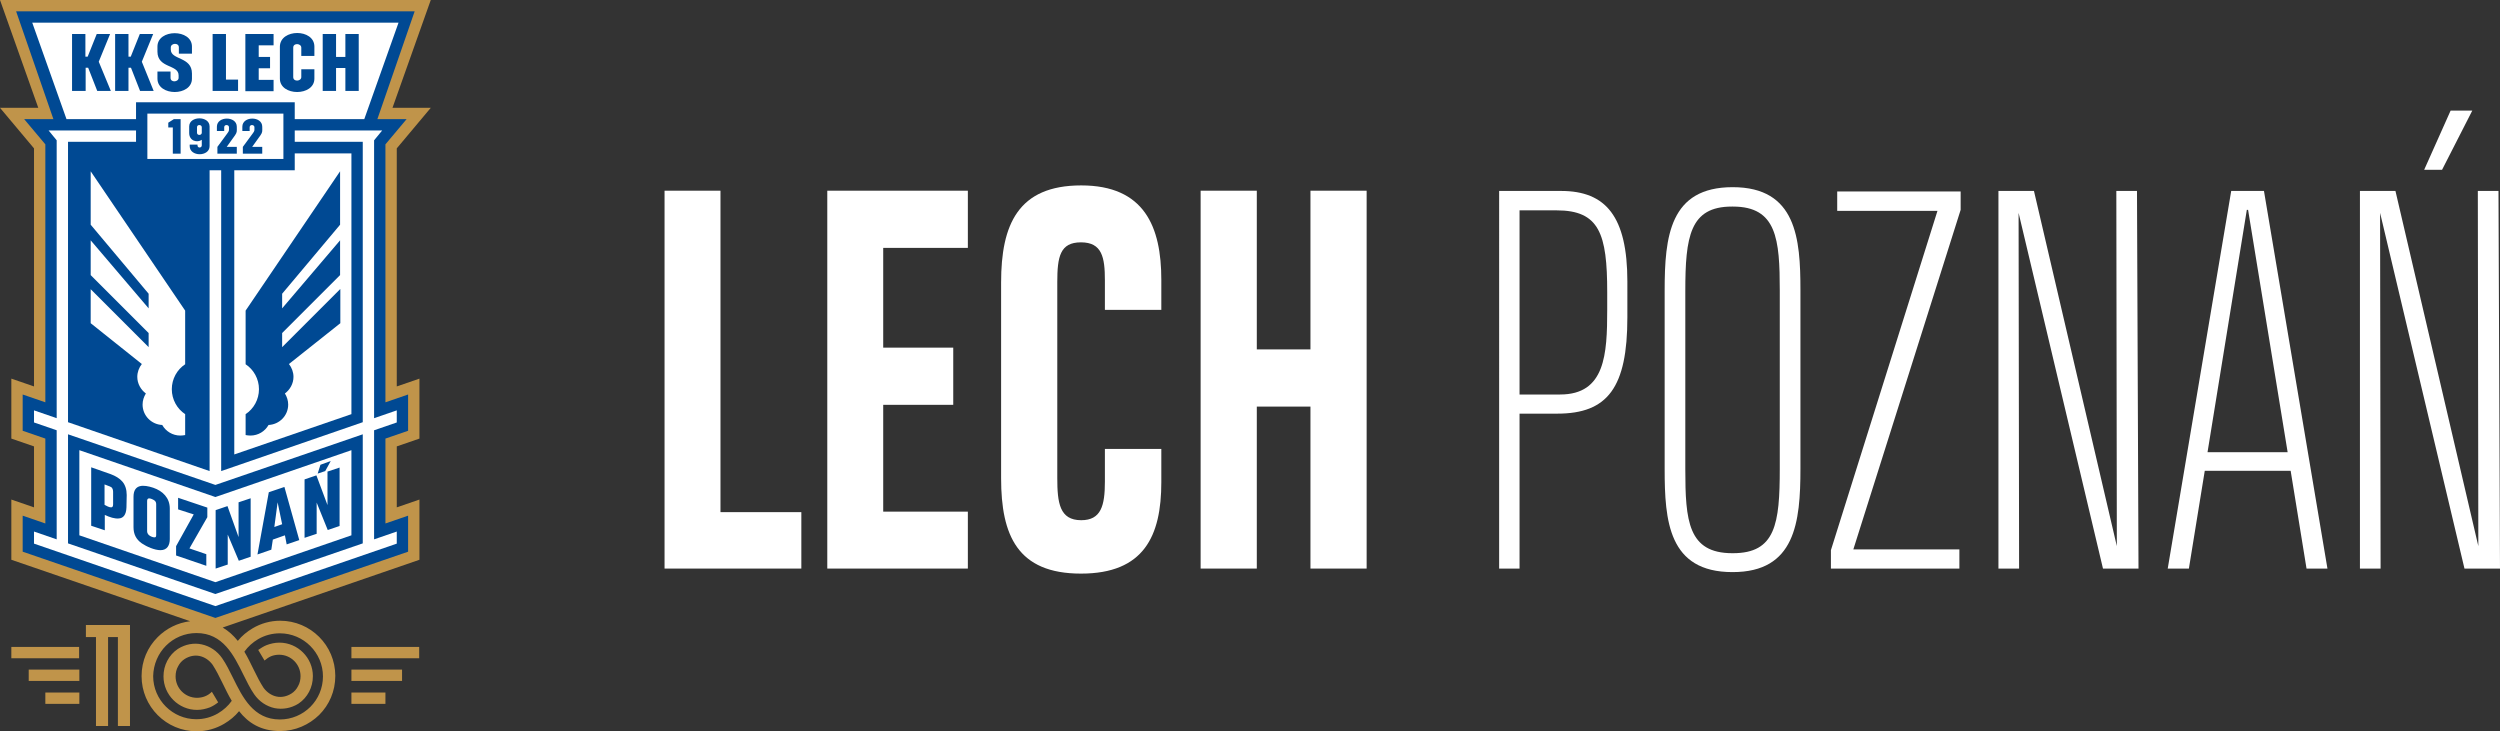 <?xml version="1.0" encoding="utf-8"?>
<!-- Generator: Adobe Illustrator 25.2.3, SVG Export Plug-In . SVG Version: 6.00 Build 0)  -->
<svg version="1.1" id="Warstwa_1" xmlns="http://www.w3.org/2000/svg" xmlns:xlink="http://www.w3.org/1999/xlink" x="0px" y="0px"
	 viewBox="0 0 992.4 290.3" style="enable-background:new 0 0 992.4 290.3;" xml:space="preserve">
<rect x="0" y="0" width="992.4" height="290.3" fill="#333333" stroke="none"/>
<style type="text/css">
	.st0{fill:#C0944A;}
	.st1{fill:#004993;}
	.st2{fill:#FFFFFF;}
</style>
<g>
	<g>
		<g>
			<path class="st0" d="M153,274.9h-13.5v4.5H153V274.9z M159.6,265.8h-20.1v4.5h20.1V265.8z M166.4,256.8h-26.9v4.5h26.9V256.8z
				 M51.6,248.1H34.1v4.8h4v35.3h4.8v-35.3h3.9v35.3h4.8V248.1z M31.5,274.9H18v4.5h13.5V274.9z M31.5,265.8H11.4v4.5h20.1V265.8z
				 M31.5,256.8H4.5v4.5h26.9V256.8z M65.9,256.3c3.1-3.1,7.4-5,12.1-5c10.5,0,14.8,8.8,18.6,16.5c1.4,2.8,2.7,5.5,4.3,7.8
				c2,2.9,4.9,4.8,8.1,5.5c3.1,0.6,6.5,0.1,9.5-1.8c1.8-1.2,3.2-2.8,4.2-4.7c1-1.9,1.5-4,1.5-6.2c0-7.3-6-13.3-13.3-13.3
				c-1.8,0-3.5,0.4-5.1,1c-1.2,0.5-2.3,1.2-3.3,1.9l2.5,4.2c0.8-0.7,1.7-1.3,2.6-1.7c1-0.4,2.1-0.6,3.2-0.6c4.7,0,8.5,3.8,8.5,8.5
				c0,1.4-0.3,2.8-1,4c-0.6,1.2-1.5,2.2-2.6,2.9c-1.9,1.2-4,1.6-5.9,1.2c-2-0.4-3.9-1.7-5.2-3.5c-1.3-2-2.6-4.5-3.9-7.2
				c-1.2-2.4-2.3-4.8-3.7-7.1c1.4-2,3.3-3.7,5.5-5c2.6-1.5,5.5-2.3,8.6-2.3c9.4,0,17.1,7.7,17.1,17.1c0,4.7-1.9,9-5,12.1
				c-3.1,3.1-7.4,5-12.1,5c-10.5,0-14.8-8.8-18.6-16.5c-1.4-2.8-2.7-5.5-4.3-7.8c-2-2.9-4.9-4.8-8.1-5.5c-3.1-0.7-6.5-0.1-9.5,1.8
				c-1.8,1.2-3.2,2.8-4.2,4.7c-1,1.9-1.5,4-1.5,6.2c0,7.3,6,13.3,13.3,13.3c1.8,0,3.5-0.4,5.1-1c1.2-0.5,2.3-1.2,3.3-2l-2.5-4.2
				c-0.8,0.8-1.7,1.4-2.7,1.8c-1,0.4-2.1,0.6-3.2,0.6c-4.7,0-8.5-3.8-8.5-8.5c0-1.4,0.3-2.8,1-4c0.6-1.2,1.5-2.2,2.6-2.9
				c1.9-1.2,4-1.6,5.9-1.2c2,0.4,3.9,1.7,5.2,3.5c1.3,2,2.6,4.5,3.9,7.2c1.2,2.4,2.3,4.8,3.7,7.1c-1.4,2-3.3,3.7-5.5,5
				c-2.6,1.5-5.5,2.3-8.6,2.3c-9.4,0-17.1-7.7-17.1-17.1C60.9,263.7,62.8,259.4,65.9,256.3 M0,0l15.2,42.8H0l13.5,16.1v94.5l-9-3.1
				l0,23.8l9,3.1v24.2l-9-3.1l0,23.9l71,24.4c-5,0.6-9.5,2.9-12.9,6.3c-4,4-6.4,9.4-6.4,15.5c0,12.1,9.8,21.9,21.9,21.9
				c3.9,0,7.7-1.1,10.9-3c2.2-1.3,4.3-3,5.9-5c3.6,4.6,8.6,7.9,16.3,7.9c6,0,11.5-2.5,15.5-6.4c4-4,6.4-9.4,6.4-15.5
				c0-12.1-9.8-21.9-21.9-21.9c-3.9,0-7.7,1.1-10.9,3c-2.2,1.3-4.3,3-5.9,5c-1.7-2.1-3.6-3.9-6-5.3l78.1-26.9l0-23.9l-9,3.1v-24.2
				l9-3.1l0-23.8l-9,3.1V58.9L171,42.8h-15.2L171,0H0z"/>
			<polygon class="st1" points="164.6,4.5 149.8,47.3 161.4,47.3 161.4,47.3 153,57.3 153,159.7 162,156.6 162,171 153,174.1 
				153,207.8 162,204.7 162,219 85.5,245.3 9,219 9,204.7 18,207.8 18,174.1 9,171 9,166.2 9,156.6 9,156.6 9,156.6 18,159.7 
				18,57.3 9.6,47.3 21.2,47.3 6.4,4.5 			"/>
			<polygon class="st2" points="151.7,51.8 148.5,55.7 148.5,166 157.5,162.9 157.5,167.7 148.5,170.8 148.5,214.1 157.5,211 
				157.5,215.8 85.5,240.6 13.5,215.8 13.5,211 22.5,214.1 22.5,170.8 13.5,167.7 13.5,162.9 22.5,166 22.5,55.7 19.3,51.8 54,51.8 
				54,56.3 27,56.3 27,167.6 83.2,187 83.2,67.6 87.8,67.6 87.8,187 144,167.6 144,56.3 117,56.3 117,51.8 			"/>
			<polygon class="st2" points="158.2,9 144.6,47.3 117,47.3 117,40.6 54,40.6 54,47.3 26.4,47.3 12.8,9 			"/>
			<polygon class="st1" points="144,172.4 144,215.7 85.5,235.8 27,215.7 27,172.4 85.5,192.5 			"/>
			<polygon class="st2" points="139.5,178.7 139.5,212.5 85.5,231.1 31.5,212.5 31.5,178.7 85.5,197.3 			"/>
			<rect x="58.5" y="45.1" class="st2" width="54" height="18"/>
			<polygon class="st2" points="117,60.9 139.5,60.9 139.5,164.4 93,180.4 93,67.6 117,67.6 			"/>
			<path class="st1" d="M71.7,60.9V47.3H69l-2.2,1.4v1.9l1.8,0v10.4H71.7z M80.1,52.7c0,1.1-1.9,1.2-1.9,0v-2.2c0-1.2,1.9-1.1,1.9,0
				V52.7z M83.2,58v-5.4v-0.3v-2.1c0-4.3-8.1-4.3-8.1,0v0.3v2v0.3c0,3.1,3.1,4,5,2.7v2.2c0,1.1-1.7,1.2-1.7,0v-0.3h-3.1V58
				C75.3,62.3,83.2,62.3,83.2,58 M86.3,61H94v-2.7H90l3.3-4.6c0.9-1.3,0.7-1.7,0.7-3.4c0-4.3-7.9-4.3-7.9,0V52H89v-1.5
				c0-1.2,1.9-1.1,1.9,0c0,1.5,0.1,1.4-0.7,2.5l-3.9,5.3V61z M104.2,58.3h-4.1l3.3-4.6c0.9-1.3,0.7-1.7,0.7-3.4c0-4.3-7.9-4.3-7.9,0
				V52h2.9v-1.5c0-1.2,1.9-1.1,1.9,0c0,1.5,0.1,1.4-0.7,2.5l-3.9,5.3V61h7.7V58.3z"/>
			<path class="st1" d="M44.9,200.2c0,0.9-0.3,1.2-0.8,1.2c-0.9,0-1.8-0.6-2.6-1v-8.1l2.1,0.8c0.5,0.2,0.8,0.4,1,0.8h0
				c0.2,0.3,0.3,0.8,0.3,1.3V200.2z M50.2,201.4l0.1-4.9c0-2.2-0.6-4-1.7-5.3c-1.1-1.3-2.8-2.3-4.7-3l-7.7-2.7v23.2l5.4,1.8v-6.1
				c1.9,0.9,4,1.6,5.6,1.4C48.9,205.7,50.1,204.4,50.2,201.4 M62,212.3c0,0.7-0.1,1.1-0.9,1c-0.7-0.1-1.4-0.4-2-0.9
				c-0.4-0.4-0.7-0.9-0.7-1.5v-12c0-1.3,0.9-1.2,1.9-0.8c1.1,0.5,1.7,0.9,1.7,2.1V212.3z M67.4,214v-12.1c0-4.3-2.8-7-6.6-8.3
				c-3.7-1.2-7.8-1.6-7.8,3.6v12.1c0,2.7,1,4.8,3.3,6.4c1.9,1.3,5.1,2.7,7.4,2.7C66.4,218.4,67.4,216.4,67.4,214 M75.2,217.7
				l7.1-12.4v-3.8L71,197.7l-0.3-0.1v4.6l6.2,2l-7,12.6v3.7l11.7,4l0.3,0.1v-4.6L75.2,217.7z M94.8,222.6l4.7-1.6v-23.2l-4.8,1.6
				v13.8l-4.4-12.3l-4.7,1.6v23.2l4.8-1.6v-11.9L94.8,222.6z M112,208.1l-3.1,1.1l1.3-9.8L112,208.1z M113.8,216.1l5-1.7l-5.9-21.1
				l-6.2,2.1l-4.5,24.7l5.5-1.9l0.6-4l4.8-1.7L113.8,216.1z M129.1,187l2.2-4l-4.1,1.5l-1.1,3.5L129.1,187z M134.8,208.8v-23.2
				l-4.8,1.6v13.3l-4.4-11.8l-4.7,1.6v23.2l4.8-1.6v-12.4l4.4,10.9L134.8,208.8z"/>
			<path class="st1" d="M135,114.8l-23,23v-5.6l23-23V95.4l-23,27v-5.8l23-27.4V68l-37.5,55.3v21.3c3.2,2.1,5.3,5.8,5.3,9.9
				s-2.1,7.8-5.3,9.9v8.3c0.6,0.1,1.2,0.2,1.9,0.2c3.1,0,5.8-1.7,7.2-4.2c4.3-0.2,7.8-3.7,7.8-8.1c0-1.6-0.5-3.1-1.3-4.4
				c2-1.5,3.4-3.9,3.4-6.6c0-1.9-0.7-3.7-1.8-5.1l20.4-16.2V114.8z"/>
			<path class="st2" d="M36,114.8l23,23v-5.6l-23-23V95.4l23,27v-5.8L36,89.2V68l37.5,55.3v21.3c-3.2,2.1-5.3,5.8-5.3,9.9
				s2.1,7.8,5.3,9.9v8.3c-0.6,0.1-1.2,0.2-1.9,0.2c-3.1,0-5.8-1.7-7.2-4.2c-4.3-0.2-7.8-3.7-7.8-8.1c0-1.6,0.5-3.1,1.3-4.4
				c-2-1.5-3.4-3.9-3.4-6.6c0-1.9,0.7-3.7,1.8-5.1L36,128.3V114.8z"/>
			<path class="st1" d="M76.2,29.2v2c0,7.1-13.7,7.1-13.7,0v-2.8h5.2v2.5c0,2,3.2,1.7,3.2,0v-1c0-4.4-8.4-2.7-8.4-9.4v-2
				c0-7.1,13.7-7.1,13.7,0v2.8H71v-2.5c0-2-3.2-1.7-3.2,0v0.9C67.8,23.9,76.2,22.4,76.2,29.2 M84.4,13.5h5.3v18.1h4.8l0,4.5H84.4
				L84.4,13.5z M97.4,13.5l11.2,0l0,4.5h-5.9v4.6h4.5v4.5h-4.5v4.6h5.9l0,4.5H97.4V13.5z M128.1,36.1V13.5h5.3v9.1h3.7v-9.1h5.3
				v22.6h-5.3v-9.1h-3.7v9.1H128.1z M124.8,18.5v3.7h-5.2v-3.3c0-1.7-3.2-2-3.2,0v11.7c0,2,3.2,1.7,3.2,0v-3.1h5.2v3.7
				c0,7.1-13.7,7.1-13.7,0V18.5C111.2,11.3,124.8,11.3,124.8,18.5 M45.7,36.1V13.5H51v9l0.9,0l3.6-9h5.3l-4.5,11L61,36.1h-5.4
				L52,26.9h-1v9.2H45.7z M28.6,36.1V13.5h5.3v9l0.9,0l3.6-9h5.3l-4.5,11l4.8,11.6h-5.4l-3.6-9.2h-1v9.2H28.6z"/>
		</g>
	</g>
	<g>
		<path class="st2" d="M263.8,225.7v-150H286v127.6h32.1v22.4H263.8z"/>
		<path class="st2" d="M328.4,225.7v-150h55.8v22.7h-33.6V138h27.8v22.7h-27.8v42.4h33.6v22.6H328.4z"/>
		<path class="st2" d="M461,178.2v13.2c0,21.4-6.9,36.3-31.9,36.3c-25.2,0-31.7-15.2-31.7-37.8v-77.8c0-22.9,6.7-38.5,31.8-38.5
			S461,90,461,111.1V123h-22.4v-11.7c0-9.1-1.1-15.1-9.5-15.1c-8.3,0-9.4,5.7-9.4,15.8v77.7c0,9.9,0.9,16.8,9.5,16.8
			c7.9,0,9.4-5.8,9.4-15.3v-13H461z"/>
		<path class="st2" d="M476.6,225.7v-150h22.3v63h21.3v-63h22.3v150h-22.3v-64.3h-21.3v64.3H476.6z"/>
		<path class="st2" d="M646,126c0,27.8-7.8,38.2-27.8,38.2h-15v61.5h-8.1V75.8h24.6c17.8,0,26.3,10.2,26.3,36V126z M638,116
			c0-23.2-3.1-32.5-20.1-32.5h-14.7v73.1h16.1c17.9,0,18.7-15.9,18.7-33.7V116z"/>
		<path class="st2" d="M687.8,74.3c25.3,0,26.9,20.4,26.9,40.8v71c0,21.3-2.1,41-26.9,41h-0.1c-25.4,0-26.9-20.4-26.9-40.9v-70.9
			C660.8,93.9,662.8,74.3,687.8,74.3L687.8,74.3z M687.9,219.6c16.9,0,18.6-11.6,18.6-33.6v-70.6c0-20.5-1.2-33.4-18.6-33.4h-0.4
			c-16.7,0-18.5,11.9-18.5,33.6v70.6c0,20.6,1.1,33.4,18.7,33.4H687.9z"/>
		<path class="st2" d="M726.8,225.7v-7.3l42.3-134.7h-39.8V76h49v7.3l-42.6,134.8h42.1v7.6H726.8z"/>
		<path class="st2" d="M793.3,225.7V75.8h14.1l32.9,141l-0.2-141h8.2l0.6,149.9h-14.1L801.3,84.5l0.2,141.2H793.3z"/>
		<path class="st2" d="M915.6,225.7l-6.3-38.8h-34.1l-6.3,38.8h-8.4l25.2-149.9h13l25.2,149.9H915.6z M876.3,179.5h31.8l-15.7-96.2
			h-0.5L876.3,179.5z"/>
		<path class="st2" d="M936.8,225.7V75.8h14.1l32.9,141l-0.2-141h8.2l0.6,149.9h-14.1L944.8,84.5l0.2,141.2H936.8z M981.4,43.9
			l-12,23.5h-7.1l10.5-23.5H981.4z"/>
	</g>
</g>
</svg>
